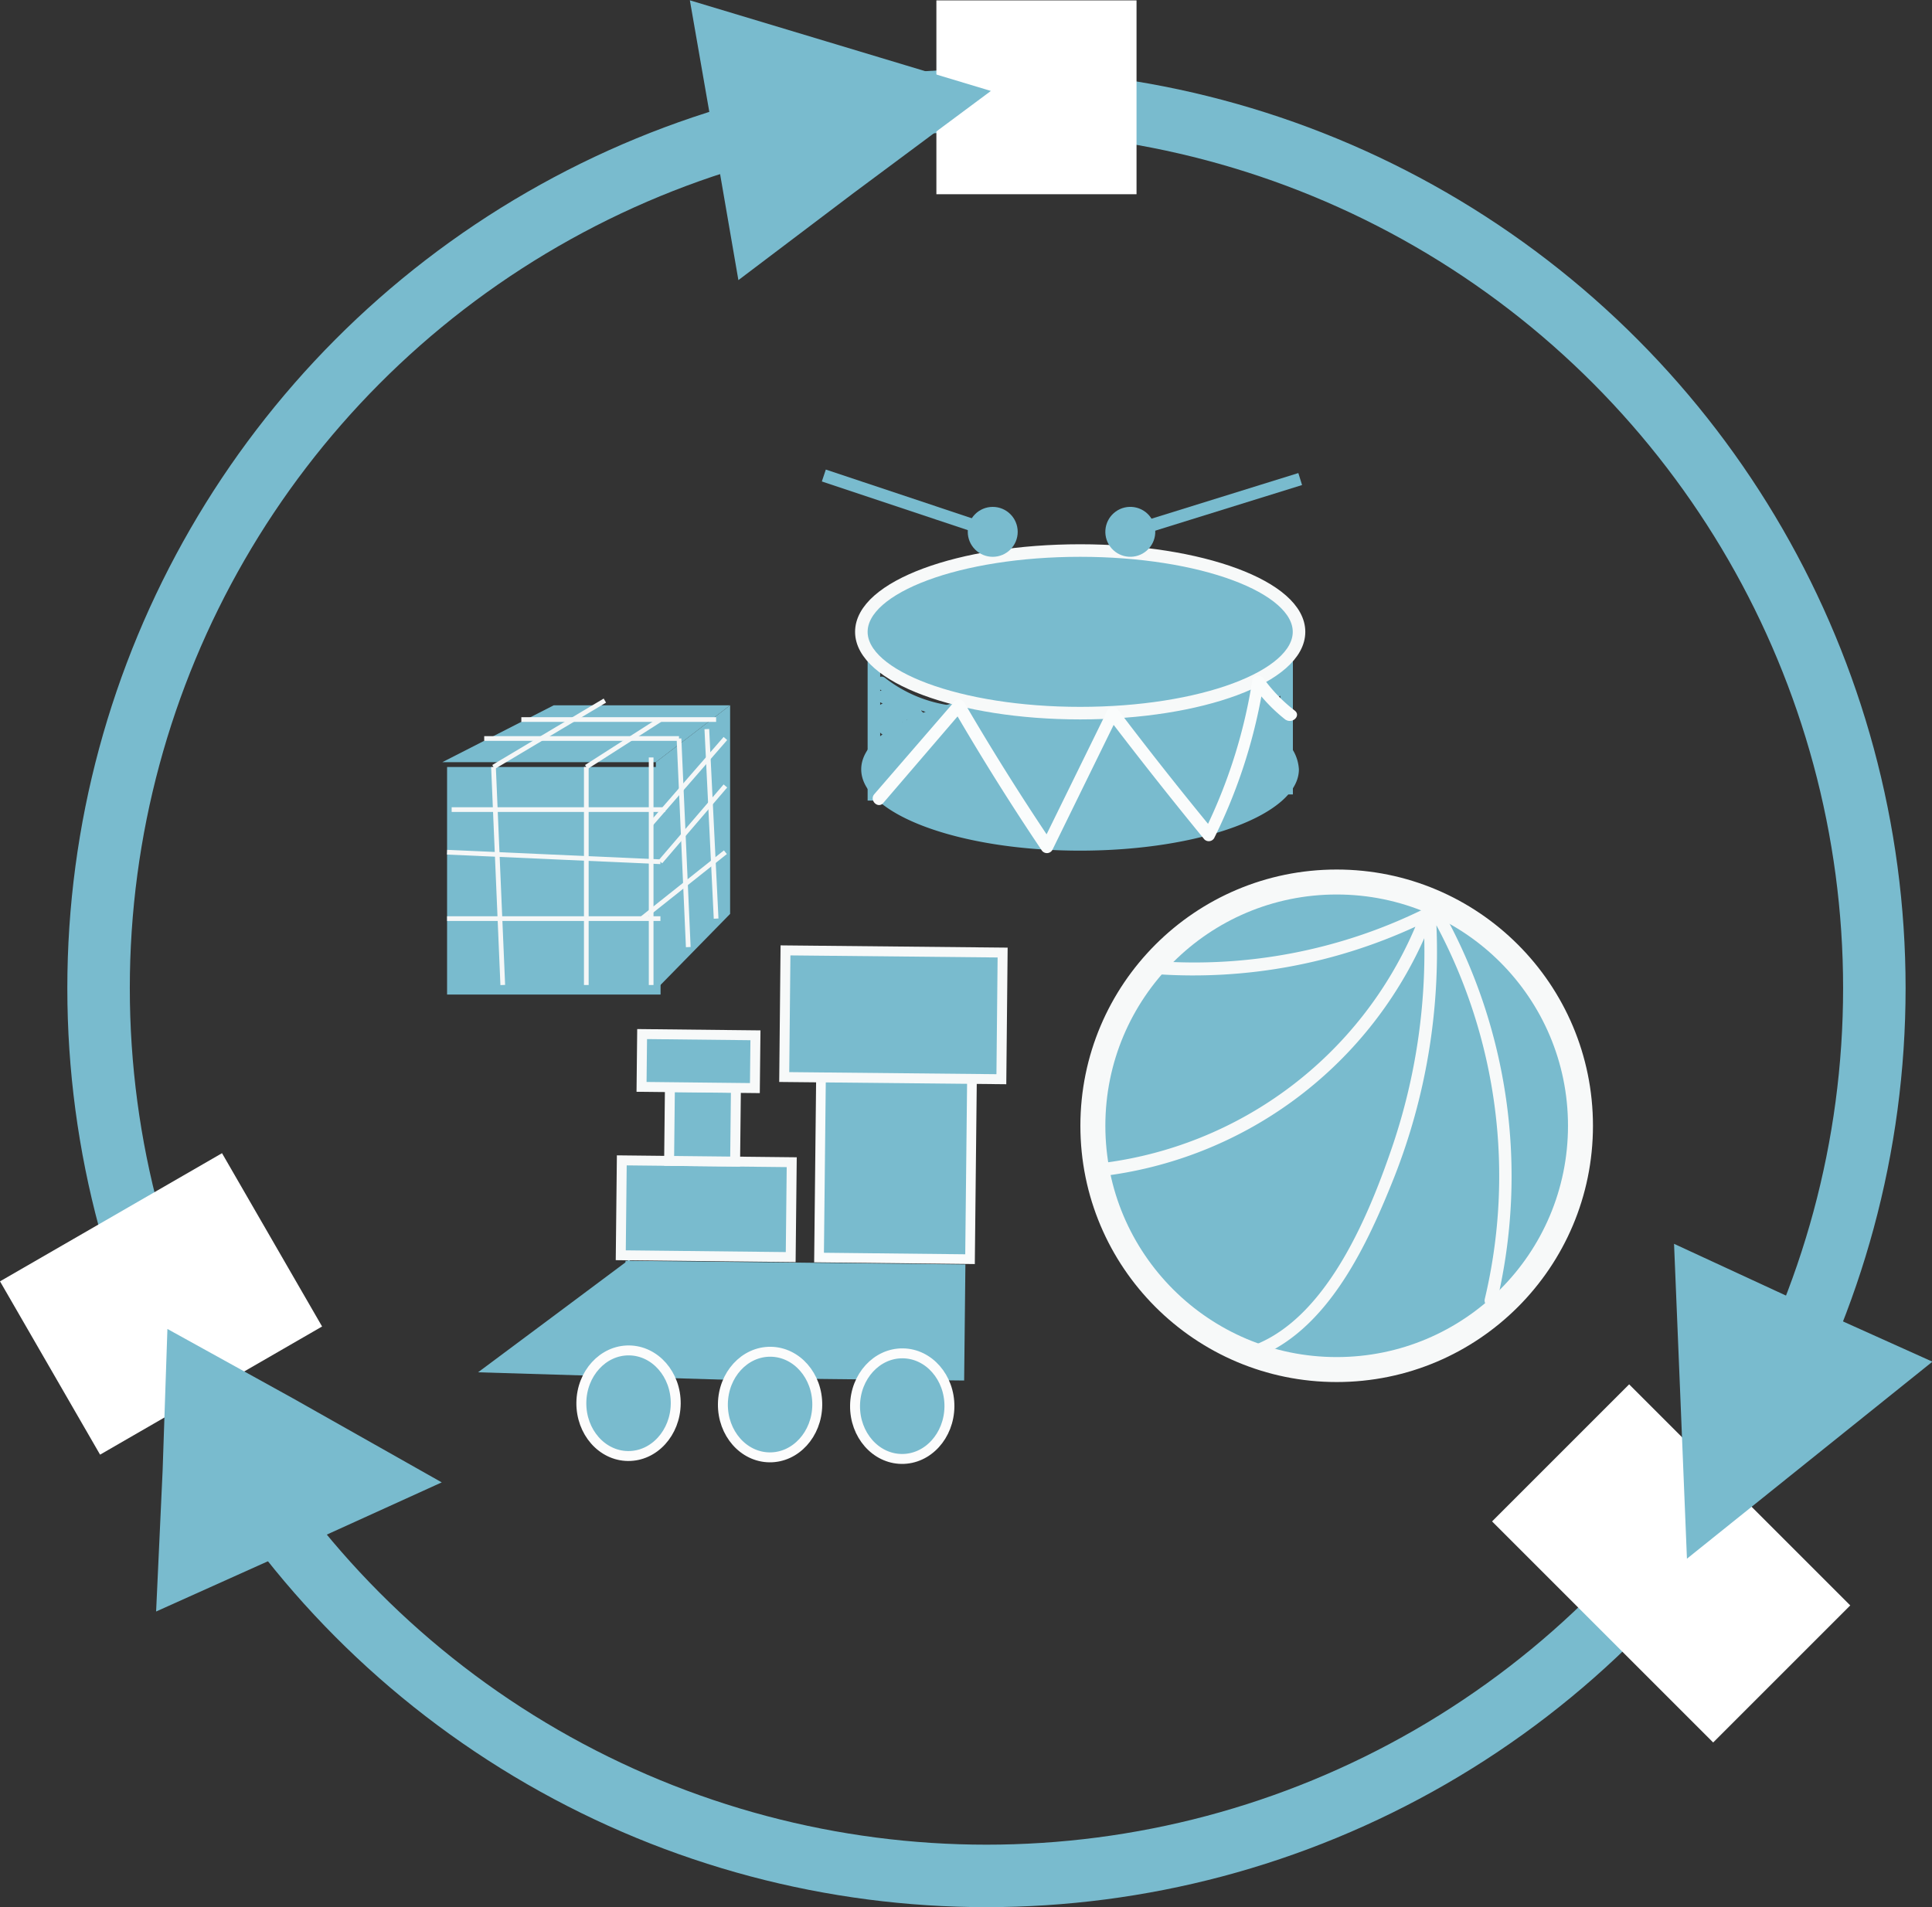 <svg id="Layer_1" data-name="Layer 1" xmlns="http://www.w3.org/2000/svg" viewBox="0 0 147.79 145.92"><rect x="0" y="0" width="147.79" height="145.92" fill="#333333" stroke="none"/><defs><style>.cls-1,.cls-2,.cls-3,.cls-4,.cls-5,.cls-8{fill:#79bbce;}.cls-2{stroke:#fcfcfc;}.cls-10,.cls-11,.cls-13,.cls-2,.cls-3,.cls-4,.cls-5,.cls-7,.cls-8{stroke-miterlimit:10;}.cls-2,.cls-4{stroke-width:0.76px;}.cls-3{stroke:#fafcfc;stroke-width:0.74px;}.cls-4,.cls-5,.cls-8{stroke:#f7f9f9;}.cls-5{stroke-width:1.91px;}.cls-6{fill:#f7f9f9;}.cls-10,.cls-11,.cls-13,.cls-7{fill:none;}.cls-11,.cls-13,.cls-7{stroke:#79bbce;}.cls-7,.cls-8{stroke-width:0.96px;}.cls-9{fill:#fafcfc;}.cls-10{stroke:#f5f7f7;stroke-width:0.36px;}.cls-11{stroke-width:4.78px;}.cls-12{fill:#fff;}.cls-13{stroke-width:12.25px;}</style></defs><title>Childrens_pets_toys_icon</title><rect class="cls-1" x="54.91" y="104.07" width="26" height="8.88" transform="translate(-5.93 -8.2) rotate(0.62)"/><polygon class="cls-1" points="47.87 105.33 36.57 104.99 42.34 100.69 48.1 96.39 53.63 101.03 59.17 105.67 47.87 105.33"/><ellipse class="cls-2" cx="55.2" cy="114.82" rx="4.04" ry="3.61" transform="translate(-67.33 161.31) rotate(-89.38)"/><ellipse class="cls-2" cx="66.04" cy="114.94" rx="4.04" ry="3.61" transform="translate(-56.74 172.25) rotate(-89.38)"/><ellipse class="cls-2" cx="76.14" cy="115.05" rx="4.04" ry="3.61" transform="translate(-46.85 182.47) rotate(-89.38)"/><rect class="cls-3" x="69.85" y="88.41" width="11.55" height="15.34" transform="translate(-6.07 -8.29) rotate(0.62)"/><rect class="cls-4" x="54.64" y="96.32" width="13" height="7.26" transform="translate(-6.03 -8.13) rotate(0.62)"/><rect class="cls-4" x="58.33" y="90.67" width="5.05" height="5.65" transform="translate(-6.1 -8.13) rotate(0.62)"/><rect class="cls-4" x="56.21" y="86.63" width="8.67" height="4.04" transform="translate(-6.15 -8.12) rotate(0.62)"/><rect class="cls-4" x="67.08" y="80.33" width="16.61" height="9.69" transform="matrix(1, 0.01, -0.01, 1, -6.19, -8.29)"/><circle class="cls-5" cx="102.25" cy="86.13" r="18.65"/><path class="cls-6" d="M117.39,77a.42.42,0,0,0-.38-.23.48.48,0,0,0-.94-.15c-.06.16-.12.31-.18.47A39.7,39.7,0,0,1,95.59,81c-.61,0-.61.91,0,1a40.6,40.6,0,0,0,19.8-3.63,30.06,30.06,0,0,1-24.1,18.1c-.61.07-.61,1,0,1a31.06,31.06,0,0,0,24.78-18.22A46.35,46.35,0,0,1,113.69,95c-1.78,5.26-4.91,13-10.4,15.29-.56.24-.31,1.16.25.92,5.3-2.23,8.23-8.65,10.23-13.67A47.06,47.06,0,0,0,117,78.26a40.69,40.69,0,0,1,3.7,28.59c-.14.6.78.85.92.25A41.72,41.72,0,0,0,117.39,77Z" transform="translate(-7.12 -7.47)"/><path class="cls-1" d="M105.27,64a17.31,17.31,0,0,0,0-2.64.54.54,0,0,0-.38-.46.41.41,0,0,0,.07-.13l.19-.12a.43.43,0,0,0,.16-.17.44.44,0,0,0-.07-.75l.21-.15c.48-.37,0-1.2-.48-.83a13.22,13.22,0,0,1-5.58,2.49,38.64,38.64,0,0,0-9.67-1.15C80.51,60.12,73,62.9,73,66.33s7.5,6.22,16.74,6.22,16.74-2.78,16.74-6.22A3.22,3.22,0,0,0,105.27,64Z" transform="translate(-7.12 -7.47)"/><line class="cls-7" x1="66.85" y1="48.82" x2="66.85" y2="61.25"/><line class="cls-7" x1="98.42" y1="48.34" x2="98.42" y2="60.78"/><ellipse class="cls-8" cx="82.63" cy="48.34" rx="16.74" ry="6.22"/><path class="cls-6" d="M77.39,61.45a15.13,15.13,0,0,0-2.45-1.16c-.58-.21-.83.71-.25.92a13.74,13.74,0,0,1,2.22,1.06A.48.48,0,0,0,77.39,61.45Z" transform="translate(-7.12 -7.47)"/><path class="cls-1" d="M79.82,61.44a10.36,10.36,0,0,1-5-2.11c-.49-.37-1,.46-.48.83l.22.14c-.4.07-.64.65-.19.86l.28.14a.48.48,0,0,0-.37.51.42.42,0,0,0,0,.09l-.11.74a.5.5,0,0,0,.13.43.38.38,0,0,0,.07.26v.05a.53.53,0,0,0,.37.32,2.29,2.29,0,0,0,.69.21.68.68,0,0,0,.34-.24l.35-.33a.41.41,0,0,0,0-.6h0a.46.46,0,0,0,.37-.2h0a.44.44,0,0,0,.29,0l.41.17a.48.48,0,0,0,.47-.8l-.14-.11a11.93,11.93,0,0,0,2.26.54C80.43,62.48,80.42,61.52,79.82,61.44Z" transform="translate(-7.12 -7.47)"/><path class="cls-9" d="M106.17,61.84a11.87,11.87,0,0,1-2.38-2.45c-.21-.29-.8-.34-.87.11a40.25,40.25,0,0,1-3.39,11Q96,66.19,92.67,61.8a.48.48,0,0,0-.83,0l-4.66,9.5q-3.3-4.94-6.29-10.07a.48.48,0,0,0-.75-.1L74,68.23c-.4.46.27,1.14.68.68l5.69-6.63q3.05,5.21,6.42,10.22a.48.48,0,0,0,.83,0l4.69-9.57q3.4,4.44,6.94,8.76a.48.48,0,0,0,.75-.1,41.14,41.14,0,0,0,3.61-10.84,12.57,12.57,0,0,0,1.83,1.77C106,62.89,106.65,62.22,106.17,61.84Z" transform="translate(-7.12 -7.47)"/><circle class="cls-1" cx="75.94" cy="40.69" r="1.91"/><line class="cls-7" x1="74.5" y1="40.21" x2="63.02" y2="36.38"/><circle class="cls-1" cx="93.58" cy="48.16" r="1.91" transform="translate(-17.64 56.15) rotate(-35.68)"/><line class="cls-7" x1="87.91" y1="40.24" x2="99.46" y2="36.65"/><rect class="cls-1" x="34.2" y="58.68" width="16.33" height="17.41"/><polygon class="cls-1" points="33.84 58.31 42.36 53.96 55.85 53.96 50.17 58.31 33.84 58.31"/><polygon class="cls-1" points="50.17 58.31 50.17 75.72 55.85 69.92 55.85 53.96 50.17 58.31"/><line class="cls-10" x1="34.55" y1="61.94" x2="50.88" y2="61.94"/><line class="cls-10" x1="34.2" y1="65.2" x2="50.52" y2="65.93"/><line class="cls-10" x1="34.2" y1="70.28" x2="50.52" y2="70.28"/><line class="cls-10" x1="39.88" y1="55.05" x2="54.78" y2="55.05"/><line class="cls-10" x1="37.04" y1="56.5" x2="51.94" y2="56.5"/><line class="cls-10" x1="37.75" y1="58.68" x2="38.46" y2="75.36"/><line class="cls-10" x1="44.85" y1="58.68" x2="44.85" y2="75.36"/><line class="cls-10" x1="49.81" y1="57.95" x2="49.81" y2="75.36"/><line class="cls-10" x1="51.94" y1="56.5" x2="52.65" y2="72.46"/><line class="cls-10" x1="54.07" y1="55.78" x2="54.78" y2="70.28"/><line class="cls-10" x1="55.49" y1="56.5" x2="49.81" y2="63.03"/><line class="cls-10" x1="55.49" y1="60.13" x2="50.52" y2="65.93"/><line class="cls-10" x1="55.49" y1="65.2" x2="49.1" y2="70.28"/><line class="cls-10" x1="37.75" y1="58.68" x2="46.27" y2="53.6"/><line class="cls-10" x1="44.85" y1="58.68" x2="50.52" y2="55.05"/><circle class="cls-11" cx="75.46" cy="75.6" r="67.92"/><rect class="cls-12" x="71.63" y="0.03" width="15.31" height="14.83"/><polygon class="cls-13" points="62.37 9.31 61.59 9.89 60.81 10.48 60.66 9.61 60.51 8.75 61.44 9.03 62.37 9.31"/><rect class="cls-12" x="127.54" y="115.12" width="14.83" height="23.92" transform="translate(-57.45 125.18) rotate(-45)"/><rect class="cls-12" x="11.78" y="97.43" width="15.31" height="19.61" transform="translate(95.47 29.31) rotate(60)"/><polygon class="cls-13" points="134.67 106.88 135.43 106.27 136.19 105.66 135.39 105.3 134.59 104.93 134.63 105.9 134.67 106.88"/><polygon class="cls-13" points="20.29 112.82 19.41 113.22 18.52 113.62 18.56 112.75 18.59 111.87 19.44 112.34 20.29 112.82"/></svg>